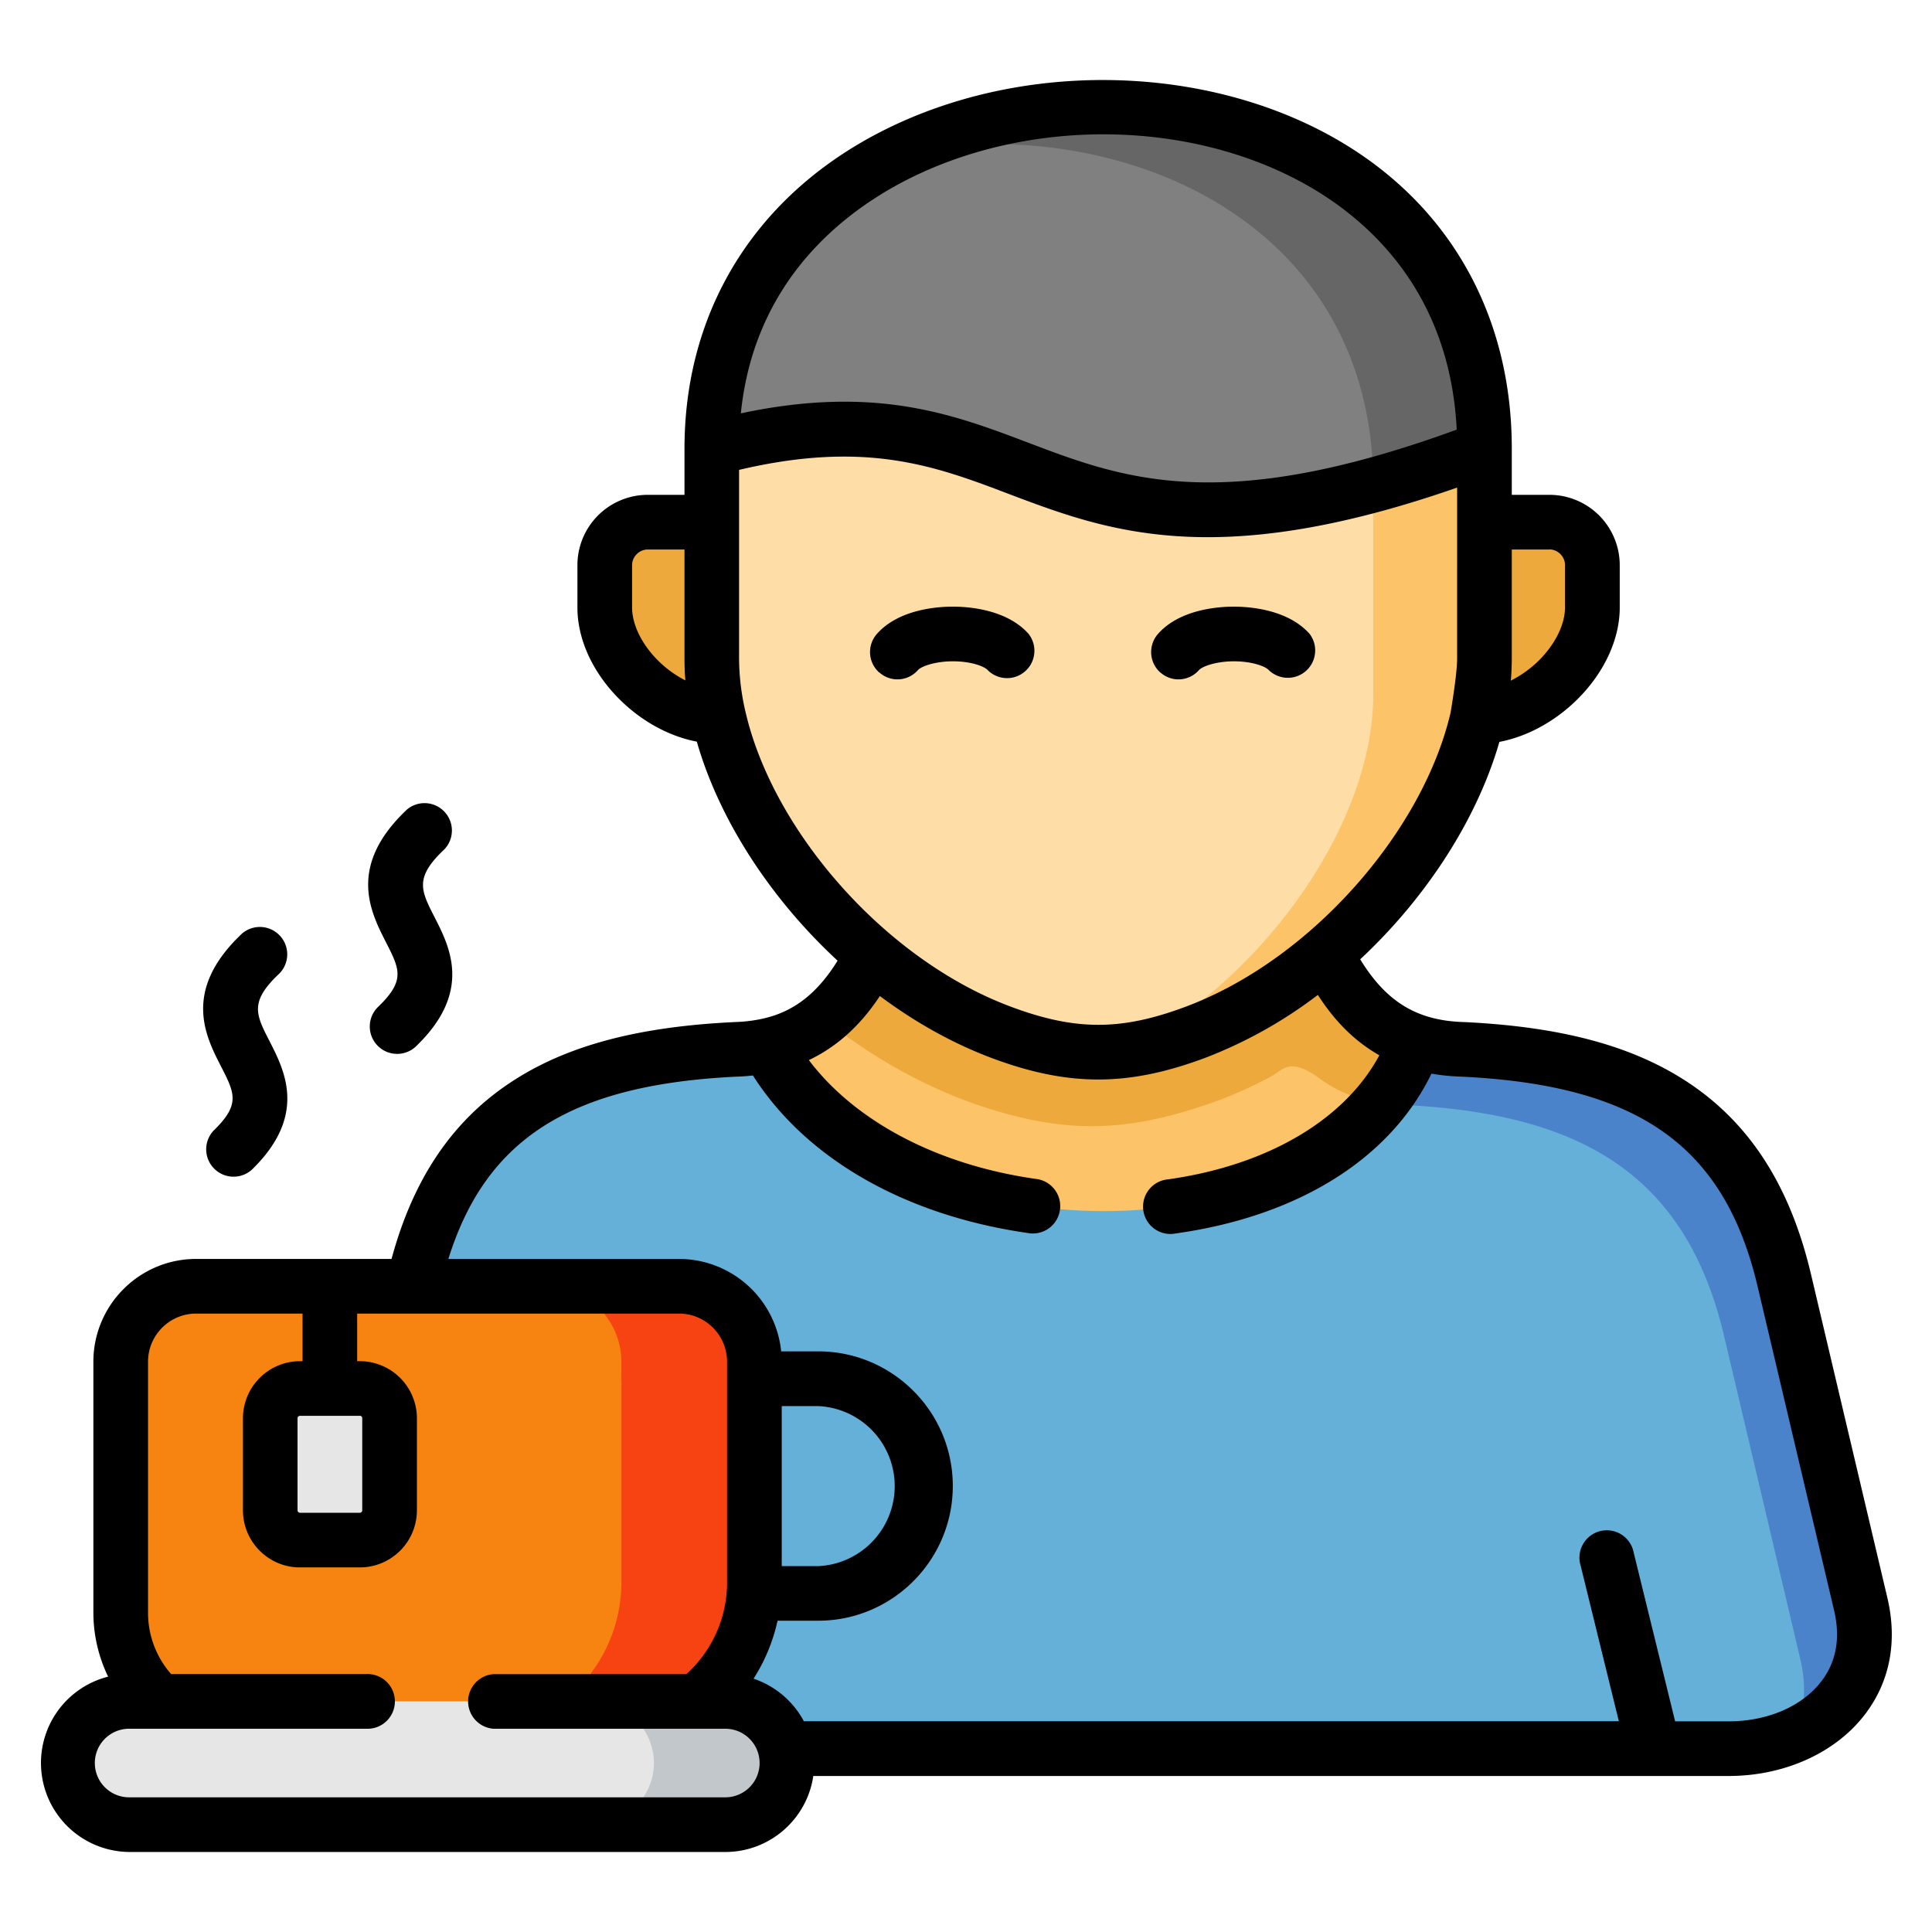 <svg width="24" height="24" fill="none" xmlns="http://www.w3.org/2000/svg">
  <defs/>
  <g fill-rule="evenodd" clip-rule="evenodd">
    <path d="M7.514 7.019v.528c0 .675.747 1.36 1.413 1.35 0 0 .888-.972.888-1.205l-.972-1.207h-.796a.535.535 0 00-.533.534zM18.442 6.485l-.96 1.074c0 .234.874 1.342.874 1.342.668.009 1.425-.679 1.425-1.354V7.02a.536.536 0 00-.533-.534h-.806z" fill="#EDA93B"/>
    <path d="M13.406 11.18l-2.57.682c-.275.534-.64.985-1.306 1.127 1.596 4.584 7.155 4.468 8.055-.054-.548-.185-.868-.604-1.115-1.09l-3.064-.664z" fill="#FCC368"/>
    <path d="M17.585 12.935c-1.004 2.803-6.57 2.805-8.055.054a2.22 2.22 0 01-.377.045c-2.166.1-3.52.814-4.005 2.866l-.95 4.023c-.263 1.111.647 1.799 1.64 1.799h15.637c.993 0 1.903-.688 1.64-1.799l-.95-4.023c-.484-2.052-1.839-2.765-4.005-2.866a2.002 2.002 0 01-.575-.099z" fill="#64B0D9"/>
    <path d="M10.395 12.783c.403.304.844.567 1.309.77.167.074.335.139.506.194.983.324 1.72.323 2.702 0a5.14 5.14 0 00.885-.379c.14-.076.221-.246.6.032a1.626 1.626 0 00.75.3c.188-.226.336-.48.438-.764a1.602 1.602 0 01-.6-.363 2.627 2.627 0 01-.515-.728c-.489.42-1.042.763-1.626.98-.87.325-1.526.325-2.397.002a4.438 4.438 0 01-.45-.193 5.727 5.727 0 01-1.162-.772c-.158.306-.345.585-.602.795l.162.126z" fill="#EDA93B"/>
    <path d="M17.584 12.935c-.102.284-.25.54-.438.766.07.011.144.018.22.022l.045.002c2.166.101 3.52.815 4.005 2.866l.949 4.023c.085.362.046.679-.08.942.61-.267 1.016-.843.83-1.633l-.95-4.023c-.485-2.052-1.84-2.765-4.006-2.866a2.002 2.002 0 01-.575-.099z" fill="#4A83C9"/>
    <path d="M18.442 5.571c0-3.816-4.228-5.012-7.071-3.763-1.442.635-2.528 1.896-2.528 3.763 4.374.684 4.004 3.704 9.599 0z" fill="gray"/>
    <path d="M18.442 5.571c-5.748 2.187-5.408-1.129-9.6 0v2.61c0 1.227.814 2.677 1.993 3.681.357.304.75.567 1.162.772.147.072.297.137.45.193.871.323 1.526.323 2.397-.002a5.46 5.46 0 001.626-.98c1.168-1.002 1.972-2.443 1.972-3.665V5.571z" fill="#FFDDA6"/>
    <path d="M17.059 6.42v2.216c0 .988-.526 2.119-1.344 3.045a6.44 6.44 0 01-.628.62c-.339.291-.71.545-1.099.746.27-.034.55-.108.856-.222a5.46 5.46 0 001.626-.98c1.168-1.002 1.971-2.443 1.971-3.664V5.57a13.051 13.051 0 01-1.382.456v.393z" fill="#FCC368"/>
    <path d="M1.5 16.915v3.117c0 .434.186.827.483 1.103l3.395.838 3.274-.838a1.885 1.885 0 00.72-1.479v-2.741a.94.94 0 00-.936-.938h-6a.94.94 0 00-.936.938z" fill="#F78411"/>
    <path d="M1.605 21.135a.768.768 0 00-.765.765c0 .421.344.766.765.766H9.01a.768.768 0 00.743-.944.767.767 0 00-.743-.587H1.605z" fill="#E6E6E6"/>
    <path d="M7.72 17.163v2.493c0 .033-.002.065-.003.097-.002.013-.002.026-.003.04a1.885 1.885 0 01-.715 1.342h1.653a1.884 1.884 0 00.72-1.479v-2.741a.94.94 0 00-.936-.938H6.783a.94.94 0 01.936.938v.248z" fill="#F74311"/>
    <path d="M7.357 21.135a.769.769 0 01.766.765c0 .421-.345.766-.766.766h1.654a.768.768 0 00.743-.944.767.767 0 00-.743-.587H7.357z" fill="#C2C7CC"/>
    <path d="M3.357 17.617v1.144a.37.37 0 00.37.37h.744a.37.37 0 00.369-.37v-1.144a.367.367 0 00-.37-.37h-.744a.37.37 0 00-.369.37z" fill="#E6E6E6"/>
    <path d="M18.442 5.571c0-3.816-4.228-5.012-7.071-3.763a4.172 4.172 0 00-.19.09c2.699-.52 5.878.82 5.878 4.13.47-.13.93-.28 1.383-.457z" fill="#666"/>
  </g>
  <path d="M4.705 12.5a.34.34 0 10.474.487c.69-.672.407-1.226.22-1.592-.173-.338-.252-.493.124-.847a.34.34 0 00-.465-.494c-.748.703-.456 1.273-.264 1.65.171.335.242.474-.089.796zM2.656 14.042a.34.34 0 00.474.487c.69-.672.407-1.226.22-1.592-.174-.338-.253-.493.123-.846a.34.34 0 00-.465-.495c-.748.704-.456 1.274-.263 1.65.172.336.242.474-.089.796z" fill="#000"/>
  <path d="M23.445 19.846l-.95-4.024c-.257-1.084-.752-1.859-1.514-2.368-.688-.459-1.577-.7-2.802-.758h-.009c-.567-.02-.95-.25-1.273-.779.82-.765 1.451-1.737 1.729-2.701.34-.064.686-.25.965-.525.336-.332.53-.749.53-1.143V7.02a.874.874 0 00-.874-.873h-.467v-.575c0-1.567-.692-2.882-1.949-3.702-1.55-1.012-3.8-1.162-5.597-.372-1.736.764-2.731 2.249-2.731 4.074v.575h-.457a.874.874 0 00-.873.873v.528c0 .397.193.814.53 1.146.275.272.617.455.953.519.279.973.918 1.953 1.749 2.721-.251.404-.538.63-.92.718a1.848 1.848 0 01-.347.044c-1.227.057-2.118.298-2.807.758-.719.48-1.2 1.196-1.467 2.185H2.436c-.704 0-1.276.573-1.276 1.277v3.116c0 .277.064.55.183.796a1.106 1.106 0 00.262 2.178H9.01c.555 0 1.015-.41 1.093-.944h11.371c.681 0 1.308-.278 1.676-.743.324-.41.426-.92.295-1.473zM8.179 8.21c-.205-.202-.327-.45-.327-.663V7.02c0-.105.089-.194.194-.194h.457V8.18c0 .09.003.18.011.272a1.35 1.35 0 01-.335-.242zm11.068-1.385c.105 0 .194.089.194.194v.528c0 .21-.122.457-.327.66a1.374 1.374 0 01-.346.248 3.31 3.31 0 00.012-.275V6.826h.467zm-7.74-4.706c1.596-.702 3.587-.574 4.953.318.714.467 1.558 1.343 1.636 2.9-2.93 1.07-4.145.61-5.321.163-.665-.252-1.345-.51-2.285-.51-.38 0-.805.042-1.287.145.184-1.811 1.498-2.661 2.304-3.016zM9.26 8.839a2.941 2.941 0 01-.079-.658V5.837c1.58-.372 2.443-.046 3.353.3.683.258 1.415.536 2.47.536.804 0 1.797-.163 3.097-.616V8.18c0 .2-.078.65-.08.667-.343 1.48-1.736 3.079-3.296 3.66-.797.298-1.363.298-2.161.001-1.566-.581-2.965-2.186-3.304-3.67zm-.25 13.488H1.604a.426.426 0 010-.852h2.943a.34.34 0 100-.679H2.126a1.152 1.152 0 01-.287-.763v-3.117c0-.33.268-.598.597-.598h1.322v.591h-.032a.71.71 0 00-.708.709v1.144c0 .391.318.709.708.709h.745a.71.71 0 00.708-.709v-1.144a.71.71 0 00-.708-.709h-.034v-.591h3.999c.328 0 .596.268.596.598v2.741c0 .029 0 .058-.002.087l-.001.01c-.025.4-.204.77-.502 1.043H6.129a.34.34 0 000 .678H9.01a.426.426 0 010 .852zm-4.54-4.74a.03.03 0 01.03.03v1.145a.03.03 0 01-.03.03h-.744a.03.03 0 01-.03-.03v-1.144a.03.03 0 01.03-.03h.745zm18.147 3.31c-.24.305-.667.486-1.143.486h-.665l-.514-2.093a.34.34 0 10-.659.162l.474 1.93H9.986a1.112 1.112 0 00-.625-.529c.141-.22.242-.464.298-.72h.505c.922 0 1.672-.751 1.672-1.674 0-.922-.75-1.672-1.672-1.672h-.46a1.277 1.277 0 00-1.268-1.148H5.57c.469-1.506 1.537-2.169 3.593-2.265.066-.002.129-.007.19-.014.66 1.037 1.899 1.746 3.443 1.961a.34.34 0 00.094-.673c-1.233-.17-2.263-.713-2.842-1.479.406-.193.683-.495.882-.796.435.325.907.59 1.397.773.473.176.895.264 1.316.264.422 0 .844-.089 1.318-.265a5.63 5.63 0 001.41-.786c.183.285.424.558.764.75-.43.799-1.383 1.366-2.622 1.541a.34.34 0 10.095.672c1.527-.215 2.664-.932 3.174-1.985.108.019.223.032.345.036l.017.001c2.208.103 3.276.858 3.689 2.604l.95 4.024c.083.35.027.652-.167.896zM9.711 19.455v-1.988h.453a.995.995 0 010 1.988H9.71z" fill="#000"/>
  <path d="M10.924 8.354a.338.338 0 00.479-.03c.038-.043.202-.108.431-.109h.002c.232 0 .394.064.434.11a.34.34 0 00.508-.45c-.271-.306-.75-.34-.945-.339-.193 0-.67.034-.94.339a.34.34 0 00.03.48zM14.415 8.354a.338.338 0 00.479-.03c.038-.043.203-.108.432-.109.232 0 .395.064.436.11a.34.34 0 00.507-.45c-.27-.305-.747-.339-.942-.339h-.002c-.193 0-.671.034-.94.339a.34.34 0 00.03.48z" fill="#000"/>
</svg>
